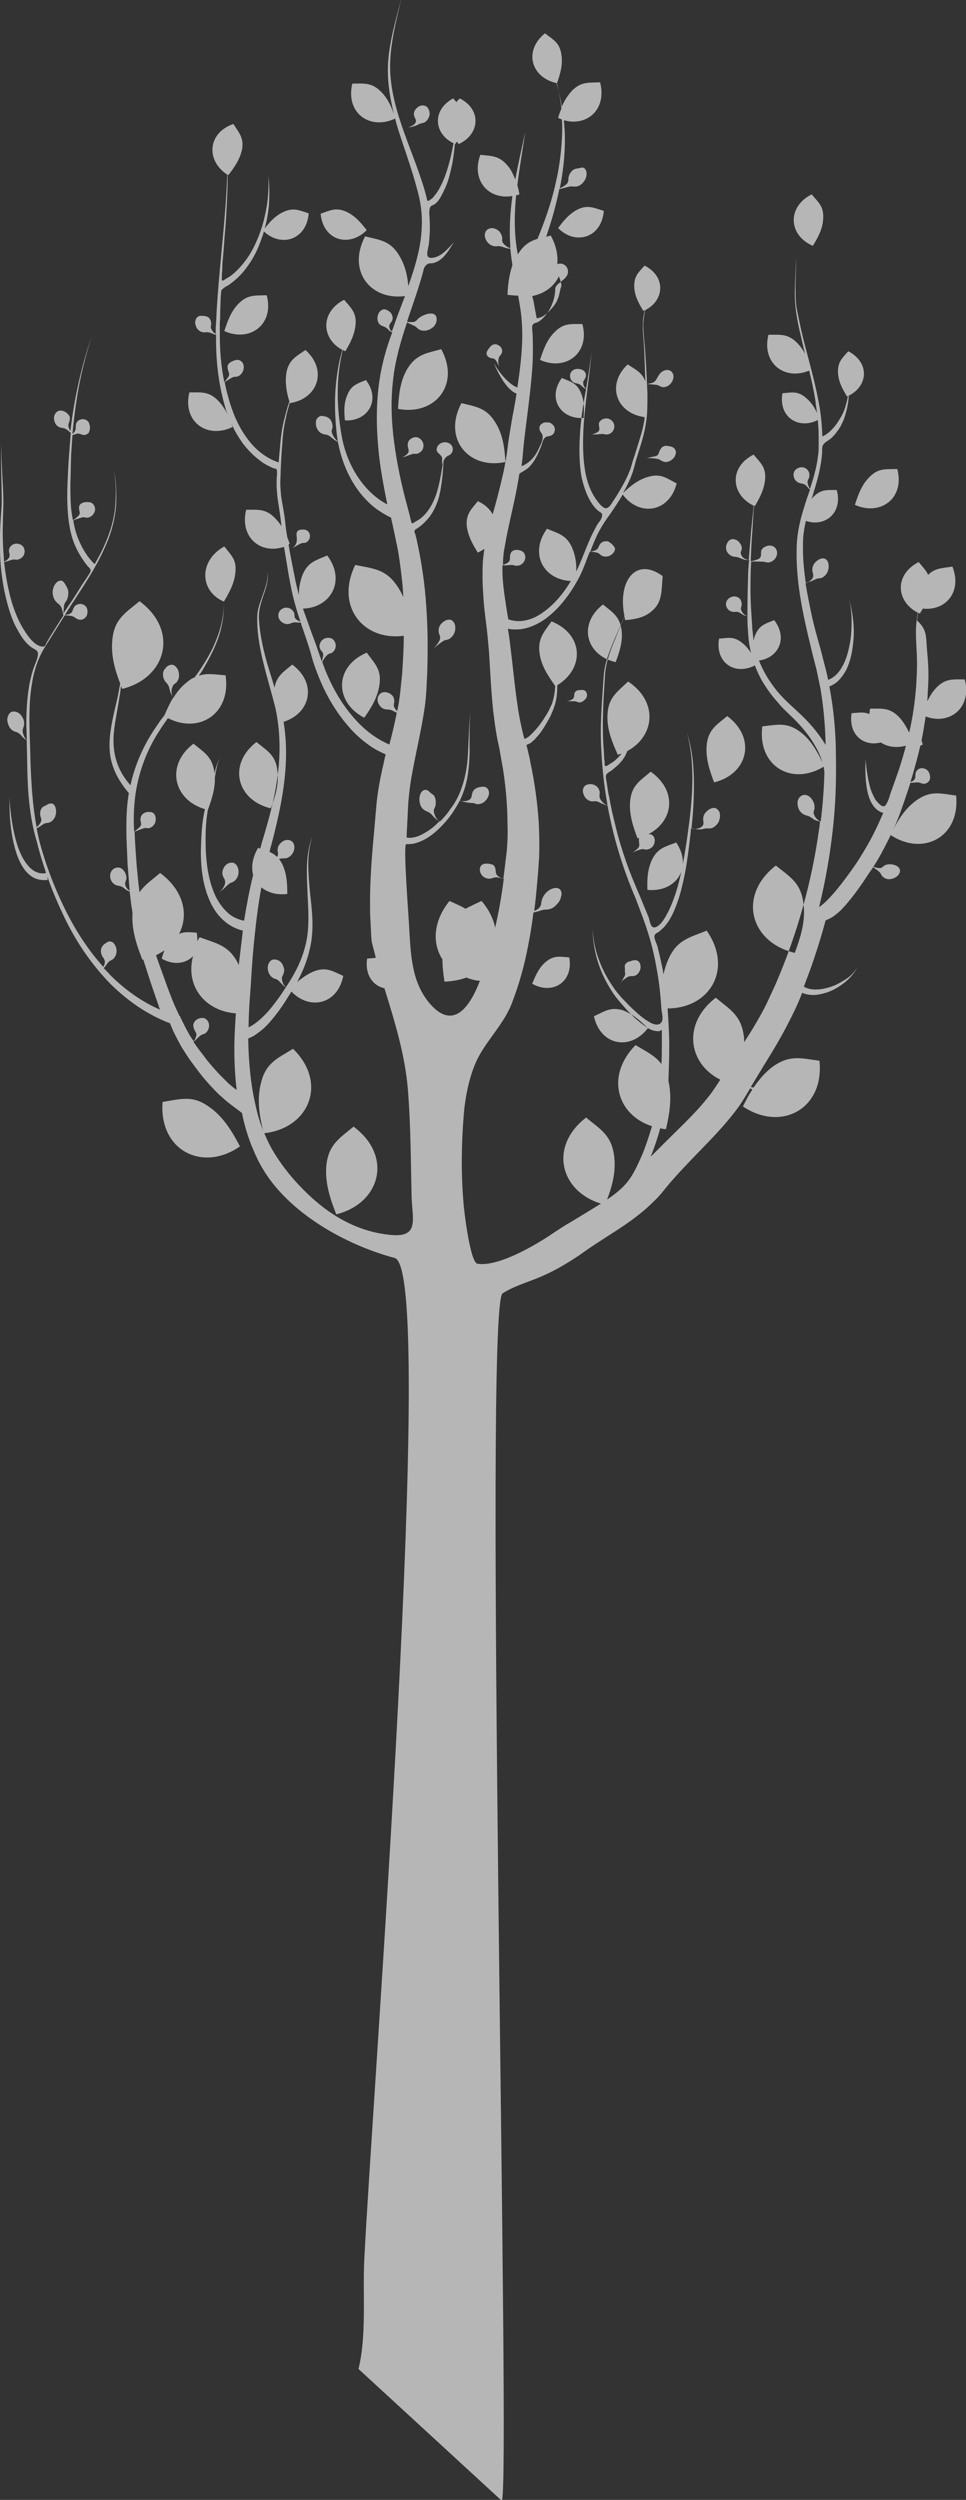 <svg xmlns="http://www.w3.org/2000/svg" viewBox="0 0 234.7 607.1" style="enable-background:new 0 0 234.7 607.1" xml:space="preserve"><rect x="0" y="0" width="234.7" height="607.1" fill="#333333" stroke="none"/><path d="M89.1 158.5c-8 3.4-7.8 12.1-.6 15.8 1.7-2.4 3.3-5 3.7-8.1.5-3.6-1.1-5-3.1-7.7m87.6 15.4c7.2 5.4 5 14.1-3.2 16.1-1.1-2.9-2.1-5.9-1.8-9.1.4-3.7 2.3-4.8 5-7zm-30.2-27.1c-6.2 4.8-4.1 12.4 3.1 14 .9-2.5 1.8-5.1 1.4-7.9-.5-3.3-2.2-4.2-4.5-6.1zM77.9 51.9c.6 6.5 6.9 8.3 11.2 4-1.4-1.8-2.8-3.5-5-4.5-2.5-1.1-3.9-.3-6.2.5zm140.1 62c1.9 7.1-4.1 11.5-10.3 8.7.8-2.4 1.6-4.8 3.5-6.7 2.2-2.3 4-1.9 6.8-2zM39.5 267.6c-.9 11.9 9.8 17.1 18.8 10.8-1.9-3.6-4-7.2-7.5-9.6-4-2.9-6.8-1.9-11.3-1.2zm97-175.8c-3.6 4.9-.3 10.1 5.3 9.7.1-2.1.2-4.2-.7-6.2-1-2.3-2.4-2.6-4.6-3.5zm-7.2-19.9c.2.7.4 1.5.5 2.2.2 1.1.4 2.2.6 3.2.8-.1 1.5-.4 2.1-.9.7-.5 1.2-1.1 1.8-1.8s1-1.4 1.3-2.2c.3-.8.4-1.6.6-2.4.1-.2.2-.4.2-.6 0-.2 0-.4-.1-.6-.1-.5-.2-.9-.4-1.4 0-.1-.1-.2-.1-.3-1.2 2.5-3.5 4.2-6.5 4.8zm-22.1 12.9c4.7 8.6-1.5 16.2-10.5 14.5.2-3.4.5-6.8 2.3-9.8 2.2-3.5 4.6-3.7 8.2-4.7zM85.9 273.6c9.6 7.1 6.6 18.6-4.2 21.3-1.5-3.8-2.8-7.7-2.4-12 .6-5 3.1-6.4 6.6-9.3zm60.8-222.4c-.5 6.5-6.8 8.5-11.1 4.2 1.3-1.8 2.8-3.6 4.9-4.6 2.4-1.1 3.8-.3 6.2.4zm50.5-4c-6.1 3.1-5.6 10 .3 12.5 1.2-2 2.4-4.1 2.5-6.6.2-2.9-1.1-3.9-2.8-5.9zM54.5 132.7c-6.3 3.5-6 10.9-.1 13.4 1.3-2.2 2.6-4.5 2.8-7.2.3-3-1-4-2.7-6.2zm89.8 114.1c1.6 7.2 8.9 8.4 13.1 2.9-1.8-1.8-3.7-3.5-6.2-4.4-2.9-.8-4.3.3-6.9 1.5zm20-42.2c4.1 6.1-.1 12.2-7 11.5-.1-2.5 0-5.1 1.2-7.5 1.4-2.7 3.2-3 5.8-4zM64.8 71.7c1.9 7.1-4.1 11.5-10.3 8.7.8-2.4 1.6-4.8 3.5-6.7 2.2-2.2 4-1.9 6.8-2zm76.7 7c1.9 7.1-4.1 11.5-10.3 8.7.8-2.4 1.6-4.8 3.5-6.7 2.2-2.3 4-2 6.8-2zM40 230.8c-.7.4-1.3.8-2.1 1.2l1 2.8c1 2.7 1.9 5.4 3 8.1.5 1.3 1.1 2.5 1.7 3.8 0 0 .1 0 .2.1v.2c.6 1.2 1.2 2.5 1.9 3.7.3.6.7 1.2 1.1 1.8.1.1.2.2.2.4l.1-.1c.2-.2.3-.4.4-.7.3-.7.3-1.1-.1-1.7-.3-.5-.5-1.1-.4-1.7.3-1 1.2-1.5 2.2-1.5.5 0 1 .3 1.3.8.3.5.4 1.1.2 1.7-.1.5-.5 1-.9 1.3-.4.2-.8.2-1.1.5-.3.2-.7.6-1.1 1-.2.2-.4.4-.6.5.3.4.6.9.9 1.3.8 1.1 1.7 2.2 2.5 3.3.9 1.1 1.8 2.1 2.8 3.2l1.5 1.5.4.4.3.3c.2.2.5.4.7.6.4.4.9.7 1.4 1.1-.6-5.1-.7-10.2-.4-15.3.1-1.1.1-2.2.2-3.3-7.6-.6-12.3-6.7-10.4-13.9-1.7 1.8-4.7 2.3-7.6.6.2-.8.4-1.4.7-2zm98.3 1.7c1.1 6-4.1 9.2-9 6.4.8-1.9 1.6-3.9 3.3-5.3 1.9-1.6 3.3-1.3 5.7-1.1zM88.9 92.3c3.7 4.8.5 10.1-5.1 9.8-.2-2.1-.3-4.2.6-6.2.9-2.3 2.3-2.7 4.5-3.6zm71.2 17.6c.2-.6.5-1.1.9-1.4.4-.2.7-.3 1.2-.2s1 .1 1.4.4c.4.3.7.8.6 1.4-.1.6-.5 1.3-1.2 1.7-.6.4-1.3.5-1.8.3-.4-.1-.7-.4-1.2-.6-.8-.2-2.2-.3-3-.2.6-.1 1.1-.3 1.7-.4.8-.1 1.2-.3 1.4-1zm-12.6-4.4c-.5.1-.8-.2-1.3-.1-.4 0-.9.1-1.4.1-.5 0-1 0-1.3.1.5-.1 1-.3 1.4-.5.6-.3.8-.6.7-1.3-.1-.6-.2-1 .1-1.4.5-.7 1.7-1.1 2.6-.5.9.5 1.3 1.7.6 2.8-.3.4-.8.8-1.4.8zm-7.8 64.8h-2.2c.4 0 .9-.1 1.2-.3.5-.2.7-.4.8-1 0-.5.1-.9.4-1.1.2-.2.4-.3.8-.3.3 0 .7-.1 1.1 0s.7.4.8.9c.1.5-.1 1.1-.6 1.5-.4.4-.9.6-1.3.6-.5-.1-.7-.3-1-.3zm17.8 32.3c.5-.1 1.1.1 1.4.7.3.7.2 1.5-.2 2.1-.3.5-.9.8-1.4.9-.4.1-.8-.1-1.2-.1-.8.1-1.9.6-2.5.9.4-.2.8-.6 1.2-.9.5-.5.6-.8.5-1.4-.1-.5-.1-1 0-1.3-.1 0-.2.1-.4.1-1.1-2.9-2.1-5.9-1.8-9.1.4-3.8 2.3-4.8 5-7.1 6.6 4.7 5.5 12.1-.6 15.2zm-5.7 32.4v-.6l.1-.2.1-.1c.2-.3.5-.5.8-.6.4 0 .8-.3 1.3-.3.5-.1 1.1.1 1.4.8.2.7.2 1.4-.2 2 0 .1-.1.1-.1.2-.4.5-.7.7-1.1.8-.4.1-.8 0-1.2.1-.4.1-.8.4-1.2.7-.2.1-.4.3-.6.5l-.2.2s-.1.1-.2.1h.1c.1 0 .1-.1.1-.1.1-.1.2-.2.2-.3l.4-.7c.4-.6.5-1 .3-1.6.1-.3 0-.6 0-.9zm-31-151.3c.5.2.9.5 1.1 1 .2.4.1.9-.1 1.3-.2.3-.5.5-.6.9-.2.6-.2 1.7.2 2.2-.3-.4-.5-.8-.7-1.2-.3-.6-.5-.8-1.2-.9-.6-.1-1.1-.4-1.2-.8-.3-.7.3-1.4 1-2.2.5-.4 1-.5 1.5-.3zm-21.5 23.4c.5-.8 1.8-1.3 2.7-.6.8.6 1.2 1.7.6 2.8-.3.4-.8.8-1.3.9-.4.1-.8-.1-1.2.1-.4.1-.9.3-1.4.5-.5.2-1 .2-1.3.3.6-.1 1-.4 1.4-.7.5-.5.6-.8.4-1.5-.2-.7-.2-1.3.1-1.8zm7.4 45.2c.2-.5.5-.9.9-1.2.4-.3.8-.6 1.4-.6.5-.1 1.1.2 1.4.9.3.6.3 1.5 0 2.3-.3.7-.8 1.2-1.3 1.5-.4.2-.9.2-1.3.4-.8.5-2.1 1.5-2.7 2.2.5-.5.9-1.1 1.3-1.6.5-.8.7-1.2.4-2-.3-.6-.3-1.3-.1-1.9zm-32.5-20.5c-.4.1-.8 0-1.1.2-.7.3-1.3.7-2 1.1.9-.8 1.1-1.5 1-2.6-.2-1.4.1-1.9 1.6-1.9.5 0 1 .2 1.3.6.3.4.4 1 .2 1.6-.2.5-.6.9-1 1zm-20.1 79.6c.3-1.1 1.1-1.9 2.2-1.9 1.1-.1 1.9 1.4 1.6 2.9-.2.7-.5 1.2-1 1.6-.4.3-.8.3-1.2.6-.4.3-.8.7-1.2 1.1-.5.4-.9.8-1.3 1 .6-.4.9-.9 1.2-1.4.4-.8.4-1.2.1-1.9-.4-.6-.6-1.3-.4-2zm49.1-181.7c-.4.2-.8.2-1.3.4-.4.2-.9.5-1.5.6-.5.2-1.1.2-1.5.3.6-.1 1.1-.4 1.6-.7.6-.5.7-.9.4-1.5-.3-.5-.4-1-.3-1.5.2-.8 1.1-1.7 2.1-1.7.5 0 1 .2 1.3.7.3.5.5 1.2.3 1.9-.2.6-.6 1.2-1.1 1.5zm85.3 180.5c-9.4 7.3-6.2 18.7 4.6 21.2 1.4-3.8 2.7-7.8 2.1-12-.6-5-3.2-6.4-6.7-9.2zm-126.2-30c-7.1 5.5-4.7 14.2 3.5 16.1 1.1-2.9 2-5.9 1.6-9.1-.4-3.8-2.4-4.8-5.1-7zM225.1 156c.1 1.8.3 3.5.4 5.3.1 1.8.1 3.5 0 5.3-.1 1.2-.1 2.4-.2 3.7.6-1.2 1.3-2.4 2.3-3.4 2.2-2.2 4-1.9 6.8-1.9 1.8 6.8-3.6 11.2-9.5 9-.3 1.9-.6 3.9-1 5.8l.3 1-.6.3c-.5 2.2-1.1 4.4-1.7 6.5-.2.8-.5 1.6-.7 2.3.2-.1.4-.1.5-.2.5-.3.7-.6.7-1.3 0-.6.1-1.1.6-1.5.7-.6 2-.4 2.6.5.5.9.6 2-.2 2.6-.4.3-.8.4-1.3.3-.4-.1-.7-.3-1.1-.3-.5 0-1.2.1-1.8.1-.8 2.5-1.7 5.1-2.6 7.6-.5 1.3-1 2.6-1.6 3.8 1.4-2.7 3-5.2 5.6-7.1 3.5-2.5 5.8-1.7 9.7-1.2 1 10.1-8 14.8-15.9 9.6-.7 1.5-1.5 3-2.3 4.5-.6 1.1-1.2 2.1-1.9 3.2.2.1.4.1.7.2.8.2 1.2.2 1.7-.3 1.3-1.2 5.1-.2 3.8 1.9-.4.6-1.2 1.1-2.1 1.2-.8.1-1.4-.2-1.8-.6-.4-.3-.4-.7-.8-1.1-.4-.4-1-.8-1.6-1.2-.2.4-.5.8-.8 1.2-1 1.5-1.9 2.9-3 4.4s-2.2 2.9-3.4 4.2c-.6.7-1.3 1.3-2.1 1.9-.6.5-1.4.9-2.2 1.2-1.2 4.4-2.6 8.9-4.2 13.2-.4 1-.7 1.9-1.1 2.9.8.5 1.8.7 2.9.7 1.3 0 2.6-.3 3.8-.7s2.4-1.1 3.5-1.8 2.1-1.7 2.8-2.9c-.6 1.2-1.5 2.3-2.5 3.2-1 .9-2.2 1.7-3.4 2.3-1.2.6-2.6 1-4 1.2-1.1.1-2.4 0-3.5-.5-.5 1.3-1.1 2.7-1.7 4-1.3 2.7-2.7 5.4-4.2 8-1.5 2.6-3.1 5.1-4.6 7.6l-2 3.3c.3 0 .5.1.7.1 1.3-1.9 2.8-3.7 4.7-5.1 4.1-2.9 6.8-2 11.3-1.4 1.2 11.8-9.4 17.3-18.6 11.1.7-1.4 1.4-2.8 2.3-4.1l-.5-.3-.1.1c-.7 1.2-1.6 2.7-2.4 3.9-3.6 5.1-8 9.3-12 13.5-2 2.1-4 4.2-5.8 6.4-.9 1.1-1.9 2.4-3.1 3.5-1.1 1.1-2.3 2.2-3.6 3.2-2.5 2-5 3.6-7.5 5.2l-3.7 2.4c-1.2.8-2.3 1.6-3.6 2.5-2.6 1.7-5.2 3.3-8.1 4.6-3.4 1.6-7.2 2.5-10.3 4.5-4.7 3 2.1 292.5-.2 293.2l-34.8-32c2-8.1 1-18.1 1.4-26.4 1.9-39.1 17.6-240.7 7.4-243.4-12-3.2-25.9-11-32.2-21.9-.5-.9-1-1.7-1.4-2.7-.3-.5-.4-.9-.6-1.3-.2-.5-.4-1-.6-1.4-1-2.6-1.8-5.2-2.3-7.9-1.5-1.2-3.2-2.3-4.8-3.8-.3-.3-.6-.5-.9-.8l-.4-.4-.4-.4-1.5-1.6c-1-1.1-1.9-2.2-2.8-3.4-.9-1.2-1.8-2.4-2.6-3.6-.4-.6-.8-1.3-1.2-1.9-.4-.6-.7-1.3-1.1-2-.7-1.3-1.3-2.6-1.8-3.9-2.4-.9-4.7-2.1-6.8-3.4-2.8-1.8-5.4-3.9-7.7-6.2-4.6-4.7-8.3-10.2-11.1-16-1.4-2.9-2.7-5.9-3.8-8.9-.1-.4-.3-.8-.4-1.2l.1.9c-1.1.1-2.3 0-3.3-.5s-1.8-1.3-2.4-2.1c-1.2-1.7-1.9-3.6-2.4-5.6-.5-1.9-.8-3.9-1-5.9s-.2-3.9-.2-5.9c.1 2 .3 3.9.6 5.8s.7 3.8 1.3 5.7c.6 1.8 1.4 3.6 2.6 5 .6.7 1.3 1.3 2.1 1.6.7.3 1.5.4 2.3.2-.8-2.4-1.6-4.9-2.2-7.4-2-6.6-2.3-13.1-2.4-19.5 0-1.7-.1-3.5-.1-5.2-.3-.3-.7-.6-1-.9-.7-.8-1-1.1-1.8-1.3-.7-.2-1.4-.8-1.7-1.8-.3-.8-.3-1.6 0-2.1.2-.6.7-1 1.2-1 1.1-.1 2 .7 2.5 1.9.2.5.2 1.1.1 1.6-.1.4-.3.8-.3 1.2 0 .7.5 1.7 1 2.4 0-1.4-.1-2.9-.1-4.3 0-3.2.2-6.5.8-9.7.3-1.4.6-2.7 1.1-4 .3-.9.8-1.8.9-2.8.1-.9-.2-1.1-.9-1.5-1.7-.9-3-2.7-3.9-4.4-1.2-2-1.9-4.1-2.5-6.2-1.2-4.3-1.8-8.7-1.9-13.2-.1-2.2 0-4.4.1-6.6.1-2.2.4-4.4.3-6.6 0-4.4-.3-8.8 0-13.2-.2 4.4.3 8.8.4 13.2.1 2.2-.1 4.4-.1 6.6-.1 2.2 0 4.4.1 6.6.1.9.1 1.7.2 2.6.3-.1.6-.3.8-.5.5-.5.6-.8.5-1.5-.2-.6-.2-1.1.2-1.6.5-.8 1.7-1 2.6-.5.9.5 1.2 1.8.5 2.8-.3.4-.8.7-1.3.8-.4.1-.8-.1-1.2 0-.6.1-1.4.5-2.1.6.4 3.5 1 6.9 2 10.2.7 2.1 1.5 4.1 2.6 5.9.9 1.5 2.6 4.1 4.5 4.4.7.1.9-.1 1.1-.7.4-.8.9-1.6 1.4-2.4.9-1.4 1.8-2.9 2.8-4.4-.1-.3-.1-.6-.2-1-.2-1-.5-1.5-1.2-2-.6-.5-1.1-1.2-1.2-2.4-.1-.9.3-2 .9-2.6.3-.3.7-.5 1-.5.3 0 .6.1.7.3.4.4.6.9.8 1.2.2.4.4.8.4 1.4 0 .6-.1 1.2-.3 1.7-.2.4-.5.7-.7 1.2-.1.5-.1 1.4-.2 2.1v.1l.3-.5c1.3-1.9 2.6-3.8 3.8-5.8.6-1 1.3-1.9 1.9-2.9.5-.8 1-1.3.2-2-.5-.5-1-1.2-1.4-1.8-.9-1.3-1.6-2.6-2.2-4.1-.9-2.3-1.3-4.8-1.5-7.2-.2-2.4-.2-4.9-.1-7.3.1-2.4.2-4.8.4-7.2l.3-3.9c0-.4.1-.8.1-1.2-.2-.1-.3-.2-.5-.4-.6-.5-.9-.7-1.7-.8-.7-.1-1.4-.5-1.7-1.4-.3-.7-.2-1.5.1-2 .3-.5.8-.8 1.3-.8s1 .2 1.4.5.6.6.8.9c.1.3.1.7 0 1.1-.1.4-.3.7-.3 1.1 0 .4.2.9.5 1.4.9-7.8 2.6-15.4 5.1-22.8-1.4 4.6-2.6 9.2-3.4 14-.5 3.1-.9 6.3-1.2 9.5l.2-.2c.5-.5.6-.8.6-1.5 0-.6.1-1.2.7-1.6.5-.3 1-.4 1.6-.2.5.2.9.5 1 1.1.2.5.2 1 .1 1.4-.1.4-.2.8-.6 1-.3.2-.7.3-1.1.2-.4-.1-.7-.3-1.1-.3-.4 0-.8.2-1.2.3l.1.1-.1-.1c-.1 0-.1.1-.2.1l-.3 4.5c-.1 2.4-.1 4.8-.2 7.2 0 2.4 0 4.8.3 7.1l.3 1.8c.4-.2.8-.5 1.1-.8.5-.4.7-.8.5-1.4-.1-.6-.2-1.1.1-1.5.2-.3.6-.5 1-.6s1-.1 1.5 0 .9.5 1.1 1.1c.2.5.1 1.2-.3 1.7-.3.5-.8.8-1.3.9-.4.1-.8-.1-1.2-.1-.4.1-.9.2-1.3.4-.4.1-.8.2-1.1.4.3 1.7.7 3.4 1.4 4.9.9 2.1 2.1 4.1 3.8 5.7.9-1.6 1.8-3.2 2.5-4.9 1.3-2.9 2.2-6 2.5-9.2.1-1.6.2-3.2.1-4.8-.1-1.6-.2-3.2-.8-4.7.6 1.5.8 3.1.9 4.7.1 1.6.1 3.2 0 4.8-.3 3.2-1.1 6.4-2.4 9.3-2.5 6-6.3 11.2-9.7 16.6-.1.2-.2.3-.3.5h.1c.2 0 .5-.1.7-.1.6-.2.9-.4 1.1-1.1.2-.6.5-1.1 1.1-1.3.9-.4 2.2.1 2.4 1.2.2 1-.1 2-1.1 2.4-.4.2-.9.1-1.4-.1-.4-.2-.6-.5-1-.6-.5-.2-1.3-.2-1.9-.3 0 .1-.1.1-.1.1-1.6 2.5-3.1 5-4.7 7.5-1.7 2.7-2.7 5.7-3.2 8.8-1.1 6.3-.5 12.7-.4 19.1.2 5.4.5 10.7 1.5 16l.6-.6c.5-.7.7-1.1.4-1.8-.2-.6-.2-1.3 0-1.8s.5-.8.8-.9c.4-.1.8-.5 1.2-.6.5-.2 1.2-.1 1.5.7.3.7.3 1.6 0 2.4-.3.7-.8 1.2-1.3 1.4-.4.2-.8.1-1.3.3-.4.2-.9.6-1.4.9-.2.1-.4.2-.5.3.2.9.4 1.9.6 2.8 1.6 6.1 3.9 12.1 6.8 17.8 2.4 4.7 5.3 9.1 8.8 13 .1-.1.1-.3.2-.4.3-.8.2-1.2-.2-1.8-.4-.5-.6-1.1-.6-1.8.1-.6.3-1 .6-1.3.2-.2.4-.3.5-.4.2-.1.4-.3.7-.4.2-.1.5-.1.8 0s.5.3.7.6c.4.5.6 1.3.5 2-.1.7-.4 1.2-.8 1.6-.4.3-.8.4-1.1.7-.3.3-.6.8-1 1.3l-.2.2c.7.7 1.3 1.4 2 2.1 3.4 3.3 7.3 6.1 11.7 8-.2-.4-.3-.7-.4-1.1-1-2.8-1.9-5.5-2.8-8.3l-.9-2.8-.2.1c-1.4-3.6-2.7-7.4-2.4-11.4-.3-1.7-.5-3.5-.7-5.2-.3-.1-.7-.3-1-.5-.7-.6-1-.8-1.8-.9-.7-.1-1.4-.6-1.7-1.3-.6-1.2-.1-2.9 1.4-3.1 1.4-.3 2.5 1.6 2.3 2.8-.1.4-.3.7-.3 1.1 0 .4.2.9.6 1.3.1.2.4.3.5.4-.2-2.1-.3-4.2-.5-6.3-.1-2.9-.3-5.8-.3-8.7 0-2.9.1-5.8.6-8.7-1.7-2-3.2-4.3-4-6.9-.9-2.8-.8-5.7-.4-8.4.4-2.8 1.1-5.4 1.7-8.1.2-1.1.4-2.1.6-3.2-1.3-3.4-2.3-6.9-1.9-10.7.5-5 3.1-6.4 6.6-9.3 9.6 7.1 6.6 18.6-4.2 21.3-.1-.2-.2-.5-.3-.7-.1.9-.2 1.8-.4 2.8-.4 2.7-1 5.4-1.3 8.1-.3 2.7-.1 5.4.8 7.9.7 2 1.8 3.7 3.2 5.3 1.1-5.1 3.3-10 6.3-14.3.6-.9 1.2-1.8 1.9-2.6.7-1.5 1.3-3 2.2-4.4-.4-.5-.6-1-.8-1.6-.2-.9-.3-1.4-.9-2-.5-.5-.8-1.3-.8-2 0-.6.2-1.1.5-1.4.3-.4.7-.8 1.2-.9.5-.2 1.1 0 1.5.5.5.5.7 1.3.7 2.1 0 .7-.3 1.2-.6 1.6-.3.3-.7.4-.9.9-.2.4-.4.9-.3 1.6 0 .5.2 1 .4 1.3.9-1.5 2-2.8 3.4-3.9.6-.5 1.2-.9 1.8-1.1.4-.6.8-1.1 1.2-1.7 1.6-2.4 3.1-4.9 4.1-7.6 1.1-2.7 1.7-5.5 1.8-8.4 0 2.9-.5 5.8-1.5 8.5s-2.4 5.3-3.9 7.8l-.7 1c2-.7 3.9-.3 6.5-.1 1.4 9.3-6.4 14.3-14 10.4-.6.9-1.3 1.8-1.9 2.8-3.2 4.8-5.2 10.2-6 15.8-.4 3-.5 6-.3 9 .4-.3.7-.6 1.1-.9.5-.5.7-.8.5-1.5-.4-1.6.8-2.6 2.3-2.4.5 0 1 .3 1.2.9.2.5.2 1.3-.1 1.9-.3.6-.8.9-1.3 1.1-.4.1-.8-.1-1.2 0-.7.2-1.7.6-2.4.9.1 2.7.3 5.4.5 8.1.2 2.2.4 4.4.7 6.6 1.2-1.8 2.9-2.9 5-4.7 5.8 4.3 7 10.2 4.6 14.8 1.3-.6 2.6-.4 4.3-.3.1.7.2 1.4.1 2.1.2-.3.4-.7.6-1 4.3 1.6 7.2 2 9.4 6.5 0 .1.1.2.1.3l.9-7.5c0-.3.1-.6.1-.9-1.7-.4-3.4-1.3-4.7-2.5-1.6-1.4-2.7-3.2-3.5-5.1-1.6-3.8-2-7.8-2-11.7.1-3.4.2-6.9 1-10.2-7.6-2.2-9.7-10.6-2.8-15.9 2.7 2.2 4.6 3.2 5.1 7v.3c.3-1.4.7-2.7 1.4-3.9-.8 1.5-1 3.2-1.3 4.8.1 2.8-.8 5.4-1.7 7.9-.6 3.3-.6 6.6-.5 10 .2 3.8.8 7.6 2.4 11 .8 1.6 1.9 3.1 3.2 4.2 1.1.9 2.3 1.4 3.7 1.7.6-3.7 1.3-7.5 2.2-11.1-.5-1.9-.2-4.2 1.2-6.6.2.1.3.1.5.2.2-.5.3-1 .4-1.4 2.2-7.2 4.1-14.4 4.3-21.8.1-3.7-.2-7.4-1-11-.9-3.6-2-7.2-2.9-10.9-.9-3.7-1.6-7.4-1.5-11.2 0-1.9.8-3.7 1.4-5.5.6-1.7 1.3-3.6 1.1-5.5.3 1.9-.3 3.8-.9 5.5-.6 1.8-1.2 3.6-1.2 5.4.1 3.7.9 7.4 1.9 11 .6 2.1 1.3 4.2 1.9 6.3.5-2.8 2.1-3.8 4.3-5.6 6.1 4.5 4.5 11.8-2.1 13.9.4 2.5.6 5 .6 7.5 0 7.7-1.7 15.2-3.6 22.5-.2.5-.3 1.1-.4 1.6.7.3 1.2.6 1.8 1.2.2-.3.3-.6.2-1.1-.1-.6-.1-1.2.3-1.8.6-.9 1.7-1.5 2.7-1.1 1 .3 1.4 1.9.6 3.1-.3.6-.9 1-1.5 1.2-.5.1-.9 0-1.4.1-.1 0-.2.1-.4.1.2.3.5.7.7 1.1 1.2 2.4 1.3 4.9 1.3 7.4-2.5.3-4.7-.3-6.3-1.6-.7 3.8-1.2 7.6-1.6 11.5-.4 3.7-.7 7.4-.9 11.2l-.4 5.6c-.1 1.8-.2 3.7-.2 5.5v.2c1.2-.6 2.5-1.6 3.5-2.6 1.6-1.5 2.9-3.3 4.2-5.1.5-.7.9-1.4 1.4-2.1-.4-.1-.7-.4-1-.7-.7-.7-.9-1.1-1.7-1.3-.7-.2-1.3-.8-1.6-1.7-.5-1.5.3-3 1.4-3 1.1 0 2 .7 2.3 1.9.2.5.2 1 0 1.5-.1.4-.4.7-.4 1.2 0 .4.1 1 .4 1.5.2.2.3.4.6.6 2-3 3.7-6.2 4.6-9.7 1.2-4.3.8-8.9.6-13.4-.1-2.3-.2-4.6-.1-6.8.1-2.3.5-4.6 1.3-6.7-.7 2.2-1 4.4-1 6.7s.2 4.5.4 6.8c.5 4.5 1.1 9.1 0 13.7-.5 2.3-1.3 4.5-2.3 6.6-.3.5-.5 1.1-.8 1.6 1.3-1.1 2.7-2.1 4.3-2.7 2.9-1 4.4.1 6.9 1.2-1.4 7-8.2 8.4-12.6 3.8-.4.7-.9 1.4-1.3 2.1-1.2 1.9-2.6 3.8-4.2 5.6-.8.9-1.7 1.7-2.7 2.4-.5.4-1 .7-1.6 1-.2.1-.5.2-.7.3.1 5.7.6 11.3 1.9 16.7.4 1.9 1 3.8 1.7 5.6-.9-3.7-1.5-7.6-.5-11.5 1.2-4.9 3.9-5.9 7.8-8.3 8.5 8.3 3.9 19.3-7 20.5.8 1.9 1.7 3.7 2.8 5.4 1.9 3 4.2 5.8 6.7 8.3 5.8 5.9 12.8 10.2 21.2 11 7 .7 5.3-3.7 5.1-9.2-.2-8.7-.2-17.4-.9-26.1-.7-8.5-3.2-16.5-5.7-24.6-2.8-.6-4.8-3.3-4.2-7.2.8-.1 1.5-.1 2.1-.2-.3-1.3-.7-2.6-1-4 0-.4-.1-.8-.1-1.1l-.2-4c-.1-1.4-.1-2.8-.1-4.2 0-5.5.4-11 .9-16.3l.7-8c.3-2.9.8-5.6 1.4-8.3.3-1.2.5-2.4.8-3.5-1.6-.7-3.1-1.5-4.4-2.5-1.8-1.3-3.5-2.9-4.9-4.6-2.9-3.4-5.1-7.2-6.8-11.3-.8-2-1.6-4.1-2.1-6.2-.6-2-1.3-4.1-2-6.1-.2-.4-.3-.9-.4-1.3h-.6c-.8-.1-1.2-.1-1.9.2-.6.3-1.4.2-2.1-.3-1.1-.8-1.1-2.1-.4-2.9.8-.8 2-.8 2.7-.2.3.2.6.6.7 1 .1.4 0 .8.2 1.1.2.3.6.6 1.1.8.1 0 .1 0 .2.1-.5-1.5-1-3.1-1.4-4.6-.6-2.1-1-4.3-1.4-6.4l-1.2-7.2c-5.7 1.9-10.8-2.3-9.2-9 2.8 0 4.6-.3 6.8 1.8.7.7 1.3 1.4 1.8 2.2l-.1-.7c-.2-2.1-.6-4.2-.9-6.4-.1-1.1-.2-2.2-.2-3.3 0-.7 0-1.4.1-2v-.8c0-.2 0-.5-.2-.7s-.5-.1-.7-.2c-.9-.4-1.7-.8-2.5-1.3l-1.2-.9c-1.4-1.1-2.6-2.4-3.7-3.8-1.1-1.6-2.1-3.2-2.8-4.9l.3.9c-6.2 3-12.2-1.3-10.5-8.4 2.8 0 4.6-.3 6.8 1.8 1.1 1.1 1.9 2.3 2.5 3.6-.3-.7-.5-1.5-.7-2.2-1.6-5.6-2.2-11.4-2.1-17.2-.2 0-.5-.1-.7-.2-.8-.3-1.1-.5-1.9-.4-.7.1-1.5-.2-2-.9-.4-.6-.6-1.4-.4-2 .1-.6.6-1 1.1-1.1.5 0 1 0 1.4.1.4.1.8.3 1 .7.2.3.3.7.3 1.2 0 .4-.2.7 0 1.1.1.3.4.8.8 1.1.1.1.2.1.3.2 0-.9 0-1.9.1-2.8.5-12 2.3-23.9 2.7-35.9-5.2-3.4-4.8-10.1 1.5-12.3 1.4 2.2 2.6 3.4 2.1 6.2-.5 2.4-1.9 4.4-3.3 6.2l-.2-.1v.9c0 2.1-.1 4.2-.2 6.3-.1 2.1-.2 4.2-.4 6.3-.2 2.1-.3 4.2-.5 6.3-.1 1-.2 2.1-.2 3.2 0 .4-.1.9-.1 1.3v.8c0 .2-.1.5.1.6s.5-.1.6-.2c.3-.2.6-.4 1-.6 1.5-1 2.7-2.3 3.8-3.7 1.5-1.9 2.6-4.1 3.5-6.4.9-2.3 1.5-4.7 1.9-7.1.4-2.4.5-4.9.4-7.4.3 2.5.3 5 .1 7.5-.2 1.8-.5 3.6-1 5.3 1.2-1.6 2.6-3.1 4.5-4 2.5-1.2 3.9-.4 6.2.3-.5 6.4-6.6 8.4-10.9 4.4-.1.4-.2.9-.4 1.3-.8 2.4-1.8 4.7-3.3 6.8-1 1.5-2.2 2.8-3.5 3.9-.4.3-.9.7-1.3 1-.5.3-1 .5-1.4.9-.2.1-.3.3-.4.4-.1.2 0 .4-.1.6 0 .5-.1 1.1-.1 1.6 0 1.1-.1 2.1-.1 3.2 0 .8 0 1.6-.1 2.4v2.9h.2-.2c0 3.9.3 7.8 1.1 11.6.3-.3.5-.6.7-.9.5-.6.6-1 .3-1.7-.2-.6-.3-1.2-.1-1.6.2-.4.5-.6.9-.8.4-.2.9-.4 1.4-.4.5 0 1 .3 1.3.8.3.6.3 1.3 0 2-.3.6-.7 1-1.2 1.2-.4.2-.8 0-1.2.2-.6.3-1.4.8-2 1.2.3 1.8.8 3.5 1.3 5.2 1 3.2 2.4 6.2 4.4 8.8 1.9 2.5 4.4 4.5 7.4 5.5.1-1.5.3-3.1.4-4.6.2-2.1.5-4.3 1.1-6.4.3-1.3.7-2.6 1.1-3.8-.7-2.3-1.1-4.6-.7-7.1.6-3 2.3-3.8 4.6-5.4 5.5 4.9 3 11.9-3.8 12.9v-.1c-.3 1.2-.7 2.3-.9 3.5-.5 2.1-.8 4.2-.9 6.4-.2 2.1-.3 4.3-.4 6.4 0 1.1-.1 2.2-.1 3.2s.1 2.1.2 3.2c.3 2.1.8 4.2 1 6.4.1 1.2.3 2.4.5 3.6.2.5.4 1 .6 1.6-.1 0-.2.1-.3.1.4 2.5.9 4.9 1.4 7.4.3 1.7.7 3.3 1.1 4.9 0-1.7.3-3.3.9-4.9 1.3-3.1 3.2-3.5 6-4.7 4.6 6.1.9 12.7-5.9 12.9l1.5 4.2c.7 2 1.5 4 2.2 6.1.3.9.6 1.7.9 2.6l.2-1c.2-.7.2-1.1-.3-1.6-.4-.5-.6-1.1-.4-1.7.3-1 1.2-1.6 2.3-1.5 1.1.1 1.8 1.3 1.5 2.4-.1.5-.4.9-.8 1.2-.3.2-.8.2-1.1.5-.5.4-1 1.1-1.3 1.8.4 1.1.8 2.2 1.3 3.3 1.7 3.9 3.9 7.5 6.7 10.6 2.3 2.6 5.2 4.8 8.3 6.1.7-2.6 1.3-5.2 1.8-7.7-.1-.1-.3-.1-.4-.2-.8-.4-1.1-.6-1.9-.6-.8 0-1.5-.4-1.9-1-.8-1.1-.5-2.5.4-3s2.1-.1 2.8.7c.3.4.4.9.4 1.3s-.2.7-.1 1.2c.1.4.4.8.8 1.2l.3-1.5c.2-1.2.4-2.5.5-3.7l.2-1.9.2-1.9c.2-3.1.4-6.2.4-9.3-9.8 1.3-16.7-7.1-11.8-17.2 4.5.9 7.4 1 10.2 5.1.6.9 1.1 1.8 1.5 2.7-.1-1.6-.2-3.2-.4-4.7-.3-2.6-.6-5.1-1.1-7.6-.1-.6-.3-1.2-.4-1.9l-.4-1.9-.7-3.2c-1.5-.7-2.9-1.6-4.2-2.6-1.7-1.4-3.2-3.1-4.4-4.9-2.2-3.3-3.6-7.1-4.3-10.9-.5-.2-.9-.5-1.4-.9-.7-.6-1-.8-1.8-.9-.7-.1-1.4-.5-1.8-1.3-.4-.7-.4-1.4-.3-2.1.2-.6.7-1 1.2-1.1.5 0 1 .1 1.5.3.4.2.8.5 1 1 .2.4.3.9.3 1.4 0 .4-.3.7-.2 1.2.1.7.8 1.8 1.5 2.3-.1-.4-.1-.7-.2-1.1-.5-4.2-.7-8.4-.3-12.6.3-2.9.7-5.7 1.6-8.5-5.2-2.8-5.4-9.2.4-12.2 1.7 2 3 3.1 2.8 5.9-.2 2.5-1.3 4.6-2.5 6.6l-.6-.3c-.7 2.7-1.1 5.6-1.2 8.4-.2 4.2.2 8.3.9 12.4.7 4 2.3 7.9 4.7 11.1 1.7 2.3 3.9 4.3 6.4 5.6-.9-4.5-1.8-9.1-2.2-13.8-.5-5.4-.5-11 .3-16.4.6-4 1.7-7.9 3.1-11.6-.3-.1-.5-.2-.7-.4-.6-.6-.8-.8-1.6-1.1-2.5-.8-1-5.2 1.2-3.8.6.3 1 .8 1.1 1.3.2.5.1.9-.1 1.3-.2.3-.5.6-.6 1-.1.3 0 .8.3 1.2l.3.3c.5-1.3.9-2.6 1.4-3.9.6-1.6 1.2-3.1 1.8-4.7-8.4 1.1-14.1-6.1-9.7-14.5 3.6.9 6 1 8.2 4.5 1.5 2.4 2.1 5 2.3 7.6.9-2.6 1.8-5.3 2.4-8 .6-2.5.9-5.1.9-7.7 0-2.6-.4-5.1-1.1-7.6-1.3-5.1-3.2-10.1-4.8-15.2-.2-.7-.4-1.4-.6-2.2-6.2 2.9-12.1-1.4-10.4-8.5 2.8 0 4.6-.3 6.8 1.8 1.7 1.6 2.6 3.6 3.3 5.6-1-4.1-1.7-8.4-1.4-12.7.4-5.4 2-10.6 3.3-15.7C96.4 4.5 95 9.7 94.8 15c-.2 5.3 1.1 10.5 2.8 15.5 1.7 5 3.8 9.9 5.4 15.1.2.7.4 1.4.6 2.2.1.3.1 1 .4 1 .2 0 .5-.3.7-.4.3-.2.6-.5.8-.8.6-.7 1.1-1.5 1.5-2.3.8-1.5 1.4-3.2 1.9-4.9s.9-3.5 1.2-5.2l.1-.4c-4.8-2.3-5.3-8.1-.1-10.9.3.3.5.6.8.9.2-.3.5-.6.8-.9 5.4 2.7 4.9 8.8-.3 11.1-.1-.2-.2-.4-.4-.6l-.4.6h-.1v.3c-.2 1.8-.4 3.6-.8 5.3-.4 1.8-.8 3.5-1.6 5.2-.4.8-.8 1.7-1.3 2.5-.3.5-.7.9-1.2 1.3-.3.2-.8.3-1 .6-.3.4-.3 1.1-.3 1.6 0 .6.1 1.2.1 1.8.1 1.9 0 3.8-.2 5.6-.1.8-.4 1.7-.4 2.5 0 1.2 1.3 1 2.2.7.5-.2 1.1-.5 1.6-.9 1-.8 1.9-1.8 2.8-2.8-.8 1.1-1.4 2.3-2.3 3.3-.4.5-1 1-1.6 1.4-.4.2-.8.4-1.3.5-.3.1-.7 0-1 .1-.7.2-1.2.9-1.3 1.6-1 3.9-2.4 7.7-3.7 11.6l-.3.9c.2.1.4.1.6.1.9.1 1.4 0 1.9-.6.9-1.1 4.6-2.6 4.7-.1 0 .4-.1.9-.4 1.4-.3.5-.8.8-1.3 1.1-.9.4-1.8.4-2.4.1-.5-.2-.7-.6-1.2-.9-.5-.2-1.3-.6-1.9-.9-1.6 4.7-2.9 9.3-3.4 14-.6 5.1-.4 10.3.3 15.4.7 5.2 1.8 10.3 3.2 15.4.2.8.4 1.5.6 2.3.1.4.2.9.3 1.3.2.7.5.3 1 0 .3-.2.7-.4 1-.6.6-.4 1.2-1 1.7-1.6 1-1.2 1.7-2.6 2.3-4.2.9-2.6 1.3-5.5 1.8-8.3-.2.4-.3.8-.4 1.1.1-.5.1-.9.1-1.4.1-.6-.1-.9-.6-1.4-.5-.4-.8-.8-.7-1.3.1-.8.9-1.6 2-1.6s2 .8 1.9 1.8c0 .5-.3.9-.6 1.2-.3.2-.7.3-1 .6-.2.2-.4.5-.6.8-.2 2.9-.4 5.8-1.1 8.7-.4 1.6-1.1 3.2-2.1 4.7-.9 1.2-2 2.3-3.2 3.1-.3.2-.7.3-.7.8 0 .2.1.4.2.6l.3 1.2c.6 2.7 1.1 5.4 1.5 8.1.8 5.4 1.1 10.9 1.2 16.3 0 2.7 0 5.4-.1 8.1l-.1 2-.1 2.1c-.1 1.4-.2 2.8-.4 4.2-.8 5.5-2.1 10.8-3 15.8-.5 2.5-.8 5.1-1 7.4l-.4 8v.5c1.2.2 2.4-.1 3.6-.7 1.4-.7 2.7-1.6 3.8-2.7.2-.2.4-.4.7-.6-.6-.1-1.1-.6-1.5-1-.7-.8-1-1.1-1.8-1.4-.7-.3-1.4-.9-1.6-2-.2-.9-.1-1.8.3-2.5.5-.8 1.2-.8 1.7-.5.4.3.7.7 1.1.9.3.2.6.6.7 1.2.1.5.1 1.1 0 1.6-.1.4-.4.7-.4 1.2 0 .4.2 1.1.5 1.6.2.4.6.8 1 1 .9-.9 1.8-1.9 2.5-3 1-1.3 1.8-2.7 2.4-4.2 1.2-3 1.8-6.3 1.9-9.5.2-3.3.2-6.6.6-9.9-.3 3.3-.2 6.6-.2 9.9-.1 3.3-.4 6.7-1.6 9.8-.2.6-.5 1.2-.8 1.9.5.1 1.1.1 1.6 0 .8-.2 1.2-.5 1.3-1.2.1-.6.2-1.1.6-1.5.3-.3.7-.5 1.1-.6s1-.2 1.5-.1.9.6 1 1.2c.1.6-.2 1.5-.8 2.1-.5.6-1.3.9-1.9.9-.5 0-.8-.3-1.4-.3-.5 0-1.1-.1-1.7-.2-.5-.1-.9-.2-1.3-.4-.4.9-1 1.8-1.5 2.6-.9 1.4-2 2.7-3.2 3.9-1.2 1.2-2.5 2.3-4.1 3.1-.8.4-1.6.7-2.5.9-.6.1-1.2.1-1.7.1-.8-.1.6 17.7.7 20 .4 6.6.5 13.5 5.1 18.8 5.6 6.4 9.6.9 12.1-5.6-1.2-.1-2.3-.4-3.3-.8-1.6.6-3.3.9-5.3 1-.3-1.8-.5-3.6-.5-5.4-2.5-3.9-2.3-9.2 1.7-14.2 1.5.7 2.8 1.2 3.9 1.9 1.1-.6 2.4-1.2 3.9-1.9 1.8 2.1 2.9 4.4 3.3 6.5.9-3.9 1.6-7.9 2.1-11.9v-.1c-.3 0-.7 0-1-.1-.8-.2-1.1-.2-1.9.1-.6.2-1.5.1-2.2-.5-.6-.6-.8-1.4-.7-1.9.1-.6.5-1 1-1.1.5-.1 1-.1 1.4 0 .4.1.7.1 1 .4.2.2.3.5.4 1 .1.4 0 .7.2 1.1.3.5 1 1 1.7 1.1l.4-3.2.2-1.7.2-1.6c.2-2.2.3-4.4.2-6.7 0-4.5-.4-9-1.1-13.5-.2-1.1-.4-2.2-.6-3.4l-.3-1.7-.4-1.8c-.5-2.5-.8-4.9-1.1-7.4-.5-4.9-.7-9.6-1-14.2-.2-2.3-.4-4.6-.7-6.9-.3-2.3-.6-4.7-.7-7.2-.2-2.4-.2-4.9-.1-7.5.1-1.1.2-2.2.4-3.3-.5.3-1 .6-1.6.9-1.3-2-2.4-4.1-2.7-6.5-.2-2.9 1.1-4 2.7-6 1.7.8 2.9 1.9 3.6 3.2.9-3.1 1.7-6.2 2.4-9.3.3-1.2.5-2.3.7-3.4-8.9 1.9-15.3-5.6-10.7-14.3 3.6.9 6 1.1 8.2 4.6 1.9 3 2.3 6.3 2.5 9.7.2-1.1.4-2.2.5-3.3.3-2.4.7-4.7 1.1-7.1.4-2.1.8-4.2 1.1-6.2-.1-.1-.3-.1-.4-.2-.4-.2-.8-.5-1.1-.8-.7-.6-1.2-1.3-1.7-2-.9-1.4-1.7-2.9-2.3-4.4.8 1.4 1.8 2.8 2.9 3.9.6.6 1.2 1.1 1.8 1.5.3.2.7.4 1 .5.3-2.1.6-4.1.8-6.1.5-4.6.6-9.2-.2-13.8-.1-.8-.3-1.6-.4-2.4-.8 0-1.7-.1-2.6-.2.1-2.4.4-4.9 1.2-7.2-.2-1.3-.4-2.7-.5-4-.4 0-.8-.1-1.2-.2-.9-.3-1.3-.5-2.1-.4-.7.1-1.6-.2-2.2-.9-1-1.2-.9-2.6 0-3.2.9-.6 2.2-.2 2.9.6.3.4.5.8.6 1.3.1.4-.1.8.1 1.2.2.4.6.8 1.1 1.1.2.2.5.3.8.3-.3-4.2-.1-8.4.5-12.6-5.7 1-10.1-3.7-7.8-10 2.8.3 4.6.2 6.6 2.6.9 1 1.4 2.2 1.9 3.4.7-3.9 1.6-7.7 2.4-11.5-.6 4.3-1.4 8.6-1.9 12.9.2.7.4 1.5.5 2.2-.3.1-.5.2-.8.2-.4 4.2-.5 8.4.1 12.6l.3 1.8c1.4-2.3 2.9-3.2 4.8-3.8 1.8-4.4 3.4-8.9 4.4-13.5 1-4.2 1.5-8.5 1.6-12.8 0-.9 0-1.8-.1-2.7-.3-.1-.6-.2-.9-.4.2-.7.5-1.5.8-2.2-.2-2.1-.6-4.2-1.1-6.2-6.2-1.3-8.2-7.8-2.9-12.1 2.1 1.6 3.6 2.3 4 5.2.4 2.4-.3 4.7-1.1 7h-.1c.6 1.8 1 3.7 1.3 5.6.6-1.4 1.4-2.7 2.5-3.9 2.2-2.2 4-1.9 6.8-2 1.7 6.6-3.2 10.8-8.8 9.2.1.8.1 1.7.2 2.5.2 4.4-.2 8.8-1 13.1-.1.3-.1.6-.2.9.4-.1.7-.3 1-.5.8-.5 1.1-.9 1.1-1.7 0-.7.3-1.3.7-1.8.7-.9 1.5-.7 2.5-1 .5-.1 1.1.3 1.2 1.2.1.8-.2 1.7-.8 2.4-.5.6-1.2 1-1.8 1-.5.1-.9-.1-1.4 0-.7.1-1.7.5-2.6.6-.7 3.4-1.6 6.8-2.7 10.1-.2.5-.3 1-.5 1.5.4-.1.7-.2 1.1-.3 1.4 2.5 1.8 4.9 1.6 7 .1 0 .1-.1.2-.1 1.3-.4 2.5.7 2.4 2-.1 1.9-3.1 2.6-3.1 4.1 0 1.6-.5 3.3-1.3 4.8-.4.8-1 1.6-1.7 2.3-.4.4-.8.7-1.2.9-.3.2-.7.2-1 .4-.7.4-.3 1.8-.3 2.5.1 2.4.1 4.8 0 7.2-.3 4.8-.9 9.5-1.5 14.2-.3 2.3-.6 4.7-.8 7-.1 1.2-.2 2.5-.4 3.7.3-.1.6-.2.9-.4.7-.4 1.4-1 1.9-1.6.8-.9 1.3-2 1.8-3.1.4-.9.9-2.1.2-3-.4-.5-.5-1-.4-1.5.1-.4.5-.7.9-.9.4-.2.9-.1 1.4-.1.5.1.9.5 1.2.9.2.4.3.9.1 1.4-.1.4-.5.8-.9.9-.4.2-.7.1-1.1.3-.9.5-.9 1.6-1.3 2.5-.4 1-.9 2.1-1.5 3.1-.5.8-1.1 1.6-1.9 2.2-.6.4-1.2.8-1.8 1.1l-.3 1.8c-.8 4.7-2 9.3-2.9 13.9l-.3 1.7c-.1.5-.2 1.1-.3 1.6-.1 1-.2 2.1-.2 3.1.3 0 .6-.1.9-.3.6-.3.8-.6.8-1.3 0-.6.1-1.1.4-1.5.6-.6 1.7-.6 2.6-.1.9.6 1 2 .1 2.9-.4.4-.9.6-1.5.6-.4 0-.8-.2-1.2-.2-.4 0-.9.1-1.4.1-.3 0-.6 0-.8-.1v.1c-.1 2.2.1 4.4.4 6.7.3 2.1.6 4.2 1 6.4 1.1.4 2.2.5 3.3.4 1.8-.2 3.5-.9 5-2 2.8-1.9 5.1-4.7 6.9-7.7-6.6-.3-10.2-6.6-5.8-12.7 2.8 1.2 4.7 1.5 6.1 4.6.8 1.9 1.1 3.8 1 5.8 1.5-3 2.5-6.3 4.1-9.5.5-.9.9-1.9 1.6-2.7.3-.4.6-1 .6-1.5 0-.6-.4-.6-.9-1-1-.8-1.8-2-2.4-3.2-.8-1.6-1.3-3.3-1.7-5-.6-3.4-.6-6.9-.4-10.3.2-3.4.7-6.8 1.3-10.1.1-.3.1-.7.2-1-.3-.2-.6-.3-.9-.6-.5-.5-.8-.7-1.5-.8-.6-.1-1.2-.5-1.4-1.2-.4-1.2.4-2.2 1.5-2.3 1.1-.1 2 .4 2.2 1.1.1.3.1.7-.1 1.1-.1.3-.4.6-.5.9 0 .3 0 .8.2 1.1.1.2.3.4.5.6.5-3 1-5.9 1.3-9-.2 3.1-.6 6.1-1 9.2h.1-.1c0 .3-.1.6-.1.9-.4 3.4-.8 6.7-.9 10.1-.1 3.4 0 6.8.7 10 .5 2.1 1.3 4.2 2.6 5.9.4.6 1.3 1.7 2 1.9.9.2 1.5-1 1.9-1.6.6-.9 1.2-1.8 1.7-2.7 1-1.7 1.9-3.4 2.6-5.3.3-.9.5-1.9.9-2.9l.9-2.9c.6-1.9 1.2-3.8 1.5-5.7.1-.3.1-.7.1-1-6.8-.9-9.4-7.8-4.1-12.8 2 1.3 3.5 2 4.3 4.1l-.3-8.1c-.1-2-.4-4-.3-6 0-1.1.2-2.2.5-3.2-.1.1-.3.1-.4.2-1.1-1.8-2.1-3.6-2.2-5.8-.1-2.6 1-3.5 2.5-5.2 5.2 2.6 4.9 8.4.2 10.8-.3 1.1-.4 2.2-.5 3.2 0 2 .2 4 .4 6 .2 2.9.4 5.9.5 8.8l1.2-.3c1.1-.3 1.2-1.4 1.9-2.2.7-1 2.6-1.5 3.2 0 .3.6.1 1.7-.6 2.4-.6.7-1.4.9-2 .8-.5-.1-.8-.4-1.2-.5-.7-.1-1.7-.2-2.5-.2 0 .7.1 1.5.1 2.2V96.4c0 2 0 4-.3 6s-.8 4-1.4 5.9l-.9 2.9c-.3.9-.5 1.9-.8 2.9-.6 2-1.5 3.8-2.5 5.6 1.8-1.7 3.6-3.2 6.1-3.9 3-.9 4.4.3 6.9 1.6-1.8 7.1-9.1 8.1-13.1 2.7-1 1.7-2 3.2-3.1 4.8-1.2 1.6-2.2 3.2-3.1 5-.6 1.3-1.2 2.7-1.7 4.1.3-.1.5-.1.8-.2.7-.2 1-.4 1.3-1.1.2-.6.6-1 1.2-1.2.5-.1.9-.1 1.3.1.1.1.2.1.2.2.1.1.2.1.3.2.2.1.3.3.5.5s.4.5.4.7v.4c-.1.1-.1.3-.2.4-.3.5-.8.9-1.4 1.1-.5.1-1.1.1-1.5-.1-.4-.2-.6-.5-1-.7-.5-.2-1.3-.3-2-.3-.2.4-.3.8-.5 1.2-.7 1.9-1.4 3.8-2.4 5.6-2 3.6-4.5 7-7.9 9.5-1.7 1.2-3.7 2.2-6 2.5-1 .1-2.1.1-3.1-.1.3 1.7.5 3.4.7 5.1.6 4.8 1 9.4 1.7 13.9.3 2.2.8 4.5 1.3 6.6l.3 1.1h.2c.1 0 .1-.1.2-.1.2-.1.3-.2.5-.3.4-.3.7-.6 1-.9.7-.7 1.3-1.4 1.9-2.2.6-.8 1.1-1.6 1.6-2.4.5-.8.9-1.7 1.3-2.6.5-1.4.7-2.8.8-4.3-1.7-2.4-3.4-4.9-3.8-7.9-.5-3.6 1-5.1 2.9-7.8 7.9 3.2 8 11.5 1.4 15.5 0 1.6-.1 3.2-.6 4.8-.3 1-.7 1.9-1.1 2.8-.5.9-1 1.8-1.5 2.6s-1.1 1.7-1.8 2.4c-.3.4-.7.8-1.1 1.1-.2.2-.4.4-.7.5-.1.1-.3.1-.4.2-.1 0-.2.1-.3.1l.2.8c.3 1.2.6 2.4.8 3.6 1 4.8 1.7 9.7 2 14.6.1 2.5.2 5 .1 7.4 0 .6 0 1.2-.1 1.9l-.1 1.8-.3 3.6c-.2 2.2-.4 4.4-.7 6.6.1 0 .2-.1.3-.1 1-.5 1.3-1 1.4-1.8.1-.7.3-1.5 1-2.3.6-.7 1.4-1.2 2.1-1.3.8-.2 1.4.1 1.6.5.3.5.3 1 .1 1.6-.1.6-.4 1.2-1 1.8-.5.6-1.2 1.1-1.9 1.2-.6.2-1 0-1.6.2-.6.2-1.3.4-2.1.6h-.1c-.3 2.5-.7 5.1-1.2 7.6-.9 4.9-2.2 9.7-4.1 14.6-2.2 5.5-6.8 9.5-8.9 14.7-1.5 3.6-2.4 8.2-2.7 11.9-.6 7.2-.7 14.4-.1 21.6.1 1.7 1.6 14.6 3.4 14.9 5.2.8 14.4-4.7 18.5-7.5 1.1-.7 2.5-1.7 3.8-2.4l3.8-2.3 3.9-2.4c-9.9-3-12.7-13.9-3.6-20.9 3.5 2.9 6.1 4.2 6.8 9.2.5 3.8-.4 7.3-1.7 10.7.6-.4 1.2-.8 1.7-1.2 2.2-1.7 3.6-3.2 4.9-5.6.7-1.3 1.3-2.7 1.9-4 .9-2.2 1.7-4.6 2.4-7-8.4-2.7-11.4-12.1-4-19.7 2.7 1.6 4.8 2.6 6.3 4.6.1-1.5.1-3 .1-4.6v-3.7c-.4.3-.9.4-1.3.3-.9-.1-1.6-.4-2.2-.8-1.2-.8-2.3-1.7-3.3-2.6-1-1-1.9-1.9-2.8-3-.9-1-1.8-2.1-2.5-3.2-1.5-2.3-2.7-4.8-3.5-7.4-.8-2.6-1.2-5.3-1.2-8 .1 2.7.6 5.4 1.6 7.9.9 2.5 2.3 4.9 3.8 7 .8 1.1 1.7 2.1 2.6 3 .9 1 1.9 1.9 2.9 2.8 1 .9 2.1 1.7 3.2 2.3.8.4 1.8.7 2.5 0 .7-.8.2-2.3.1-3.3-.2-3.2-.5-6.3-1.1-9.5-.5-3-1.2-6-2.1-8.9-.9-2.9-2-5.7-3.1-8.6-3.1-7.2-5.4-14.8-6.8-22.5-.5-.1-1-.3-1.5-.5-.8-.4-1.1-.6-1.9-.5-.7.1-1.4-.2-2-.9-.4-.6-.6-1.2-.6-1.8.1-.6.4-1.1.9-1.3 1-.4 2.1-.1 2.7.6.3.4.5.8.5 1.3 0 .4-.1.8 0 1.2.1.4.4.8.8 1.2.3.3.7.6 1.1.6-.8-4.4-1.3-8.9-1.5-13.3-.4-6.2.2-12.3.6-18.4.3-3.1 1.5-6 2.7-8.8.8-1.8 1.6-3.6 2.3-5.4-1.7-8.7 2.9-14.4 9.3-9.7-.3 3.7-.1 6.2-2.4 8.3-1.9 1.8-4.3 2.2-6.7 2.4-.1-.3-.1-.6-.2-.9-.7 1.8-1.5 3.6-2.2 5.4-1.2 2.8-2.3 5.7-2.5 8.8-.4 6.1-.8 12.2-.3 18.4 0 .6.1 1.3.1 1.9 0 .3.1.6.1.9v.7c.2.6 1-.1 1.3-.3.6-.3 1.1-.7 1.5-1.1.5-.4.9-.9 1.3-1.4l-.9.3c-1.4-3.1-2.7-6.3-2.5-9.8.2-4.1 2.3-5.4 5-8 7.4 4.9 6.5 13.3-.2 16.9-.4 1.1-1 2.1-1.8 2.9-.6.7-1.3 1.2-2 1.8-.5.4-1.3.6-1.4 1.4 0 .5.1 1 .2 1.5.2 1.2.3 2.4.6 3.5.4 2.3.9 4.6 1.5 6.9.7 3 1.6 5.9 2.6 8.8 1 2.9 2.2 5.7 3.4 8.5l2.1 5.1c.3.8.4 2.7 1.6 2.4 1.4-.4 2.6-2.7 3.2-3.9.9-1.8 1.6-3.8 2.2-5.8 1.1-4 1.8-8.2 2.4-12.4.6-4.2 1.1-8.4 1.2-12.6.1-4.2-.2-8.5-1.3-12.6 1.3 4.1 1.7 8.3 1.7 12.6 0 3.6-.2 7.1-.6 10.7.7.2 1.3.1 1.9-.1.8-.3 1.1-.8 1-1.5-.1-.6-.1-1.2.2-1.8.2-.4.6-.8 1-1.1.4-.3.9-.5 1.4-.5.5 0 1 .4 1.3 1 .2.6.2 1.5-.2 2.4-.4.7-1 1.3-1.7 1.5-.5.2-.9 0-1.5.1-.5.1-1.2.3-1.8.2-.6 0-1.2-.2-1.7-.3-.1.7-.1 1.3-.2 2-.5 4.2-1 8.4-2.1 12.6-.5 2.1-1.2 4.1-2.1 6.1-.5 1-1 2-1.8 2.9-.4.6-1 1-1.5 1.5-.4.3-1.1.5-1.2 1.1-.1.6.5 1.8.7 2.4.5 1.9.9 3.8 1.3 5.7.1.4.1.8.2 1.2.3-1.3.7-2.6 1.3-3.9 2.1-4.5 5-5 9.2-6.7 6.5 9.4.7 18.9-9.5 18.9.2 3 .4 6 .4 9 0 2.9-.1 5.7-.2 8.6.9 4 .3 7.9-.6 11.7-.5 0-1-.1-1.4-.2-.6 2.3-1.4 4.6-2.3 6.9l3.1-3.1c4.2-4.2 8.5-8.1 11.8-12.6.7-1 1.3-1.9 2-3-7.8-3.9-9.3-13.6-1.1-19.9 3.5 2.9 6.1 4.2 6.8 9.2.1.5.1 1.1.1 1.6.5-.8 1.1-1.7 1.6-2.5 1.5-2.5 3-5 4.2-7.6l1.8-3.9c5.2-12 8.8-24.7 10.6-37.7.1-.6.2-1.3.2-1.9-.4-.1-.9-.2-1.3-.4-.9-.6-1.2-.9-2.1-1.1-.7-.2-1.5-.8-1.8-1.7-.6-1.6 0-2.9 1.1-3.2 1.1-.3 2.1.6 2.6 1.8.2.5.2 1 .2 1.5-.1.4-.3.7-.2 1.2.1.4.4 1 .9 1.4.2.2.5.4.8.5.5-4 .8-8.1.9-12.1-.1-.4-.1-.8-.2-1.2-7.7 4.7-16.1-.1-14.9-9.8 3.7-.4 6-1.1 9.3 1.4 2.5 1.9 4 4.6 5.3 7.3-.4-1.3-.9-2.5-1.6-3.7-1.5-2.7-3.5-5.1-5.8-7.3-1.1-1.1-2.4-2.2-3.4-3.5-1.1-1.2-2.1-2.5-3-3.9-1.1-1.6-1.9-3.3-2.6-5.1-4.8 2.5-9.7-.6-8.7-6.5 2.3-.2 3.7-.6 5.7 1.1.9.7 1.5 1.5 2.1 2.4-.1-.3-.2-.6-.2-.9-.4-1.6-.5-3.3-.6-4.9-.1-1.1-.1-2.1-.1-3.2-.5 0-1-.2-1.4-.5-.6-.4-.9-.6-1.7-.5-1.3.1-2.3-1-2.1-2.2.3-1.5 2.5-2.2 3.5-.8.2.3.3.7.3 1.2 0 .4-.2.7-.2 1.1.1.4.3.8.6 1.1.2.3.6.5 1 .6V148c0-3.2.1-6.4.2-9.6.1-.8.1-1.6.2-2.4-.5 0-1 0-1.5-.2-.8-.3-1.1-.5-2-.6-.7 0-1.4-.5-1.8-1.1-.3-.5-.3-.9-.3-1.4.1-.5.3-.9.6-1.3.4-.4.9-.6 1.5-.4.6.1 1.1.6 1.4 1.1.3.5.4.9.3 1.3-.1.4-.3.7-.2 1.1.1.3.3.8.8 1.1.3.2.7.3 1.1.4l.6-7.2.5-4.8c0-.4.1-.8.1-1.2-5.6-2.7-6-9.4 0-12.4 1.7 2 3 3.1 2.8 5.9-.2 2.5-1.3 4.6-2.5 6.6-.1 0-.1-.1-.2-.1 0 .4-.1.8-.1 1.2l-.3 4.8c-.2 2.5-.3 5-.4 7.5.5-.1 1-.2 1.5-.4.7-.2 1-.6 1-1.2s0-1.1.3-1.4c.5-.6 1.7-1.1 2.7-.6.9.5 1.3 1.8.4 3-.4.5-1.1.9-1.7.9-.5 0-.8-.2-1.3-.2-.8 0-2-.1-2.8 0 0 .7-.1 1.4-.1 2.1-.1 3.2-.1 6.4.1 9.6l.3 4.8.3 2.7c.1-.5.2-1 .4-1.4 1-2.4 2.4-2.7 4.6-3.6 3.4 4.4 1 9.2-3.7 9.8.8 2 1.8 3.9 3.1 5.7.9 1.3 1.9 2.5 3 3.6s2.2 2.1 3.5 3.3c2.4 2.2 4.6 4.7 6.4 7.6.1.1.2.3.2.4-.1-4.7-.5-9.4-1.3-14-.3-1.4-.6-2.9-.9-4.3l-1.1-4.3c-.7-2.9-1.4-5.8-2-8.7-1.2-5.8-2-11.8-1.7-17.8.2-3.1.9-6 1.8-8.8.4-1.4.9-2.8 1.4-4.2-.2-.2-.4-.3-.6-.6-.5-.6-.8-.8-1.6-.9-.6-.1-1.3-.5-1.6-1.2-1.1-2.5 2.5-3.8 3.5-1.6.2.4.2.8.1 1.3-.1.4-.4.7-.4 1.1 0 .5.2 1.2.6 1.7.4-1.3.9-2.7 1.2-4.1.4-1.4.6-2.8.8-4.3.1-.7.1-1.4.1-2.2v-2.2c0-1.3-.1-2.6-.2-3.9-4.7 2.4-9.6-.7-8.6-6.5 2.3-.2 3.7-.6 5.7 1.1 1.2 1 2.1 2.3 2.7 3.7-.1-1-.3-2-.4-3.1-.4-2.4-.9-4.8-1.5-7.2-6 2.5-11.6-1.8-9.9-8.7 2.8 0 4.6-.3 6.8 1.8.9.9 1.6 1.8 2.1 2.9-.5-2-.9-4-1.4-6-.3-1.4-.6-2.9-.8-4.4-.2-1.5-.3-2.9-.3-4.4 0-3 .3-5.9.3-8.8.1 3-.2 5.9-.1 8.8 0 1.5.1 2.9.4 4.4.3 1.4.6 2.9.9 4.3 1.3 5.7 3.1 11.4 4.2 17.2.6 2.9.9 5.9 1 8.8v.1c.9-.4 1.8-1.1 2.5-1.9.8-.8 1.4-1.8 2-2.8s1-2.1 1.3-3.3c.2-.6.3-1.2.4-1.8-.1 0-.2.1-.2.1-1.1-1.8-2.1-3.6-2.2-5.8-.1-2.6 1-3.5 2.5-5.2 5.2 2.7 4.9 8.4.1 10.8 0 .7-.1 1.3-.2 2-.2 1.2-.5 2.4-.9 3.5s-1 2.3-1.8 3.3c-.5.7-1.2 1.5-2 2-.6.4-1.3.8-1.5 1.6-.1.6 0 1.3-.1 1.9-.1 1.5-.4 3-.7 4.4-.5 2.2-1.2 4.3-1.8 6.4.2-.2.3-.4.5-.6 1.8-1.8 3.2-1.6 5.6-1.6 1.5 5.5-2.8 9.1-7.5 7.5-.4 1.8-.7 3.5-.7 5.3-.1 3.3.2 6.6.7 9.9.4-.2.8-.4 1.1-.7.7-.6.8-1.1.6-1.8-.2-.6-.2-1.3.1-1.9.2-.5.6-.9 1-1.2.4-.3.9-.5 1.4-.5.5 0 1 .4 1.2 1s.2 1.4-.1 2.2c-.3.7-.8 1.2-1.4 1.5-.5.2-.9.1-1.4.3-.4.2-1 .5-1.6.7-.4.1-.7.2-1 .3.4 2.4.9 4.9 1.4 7.3.6 2.9 1.4 5.7 2.2 8.5l1.1 4.3c.3 1.1.6 2.3.8 3.4 1.4-.5 2.5-1.6 3.3-3 1-1.6 1.5-3.5 1.9-5.4.4-1.9.5-3.9.5-5.9 0-2-.2-4-.8-5.9.6 1.9 1 3.9 1.2 5.9.2 2 .2 4-.1 6-.2 2-.7 4-1.6 5.9-.5.9-1.1 1.8-1.9 2.6-.6.6-1.4 1.1-2.2 1.4 1.1 5.7 1.6 11.5 1.6 17.2.1 5.9-.1 11.9-.8 17.9-.7 6.2-1.8 12.4-3.3 18.5.6-.4 1.3-1 1.9-1.6 1.2-1.2 2.3-2.5 3.4-3.9s2.1-2.8 3.1-4.2c1-1.4 1.9-2.9 2.8-4.4 1.7-2.8 3.1-5.8 4.4-8.8-.6-.1-1.2-.5-1.7-.9-.5-.5-.9-1-1.2-1.6-.6-1.1-.9-2.3-1.1-3.5-.4-2.4-.4-4.7-.3-7 .2 2.3.5 4.6 1.1 6.8.3 1.1.8 2.1 1.3 3 .4.5 1.1 1.4 1.8 1.6.5.1.8-.4 1-.8.5-.9.7-2 1.1-3l1.8-5.1c.6-1.9 1.2-3.8 1.7-5.8-2.3.6-4.5.3-6.1-.8-4.2 1.1-7.9-1.9-7.1-7.1 1.7-.1 2.9-.4 4.3.2.1-.4.1-.9.2-1.3 2.8 0 4.6-.3 6.8 1.8 1.2 1.2 2 2.6 2.7 4 .9-3.8 1.4-7.6 1.7-11.4.1-1.7.2-3.5.2-5.2 0-1.7-.1-3.5-.2-5.3-.1-1.8-.1-3.5.1-5.3.1-.6.2-1.3.3-1.9-5.4-2.8-5.7-9.3.2-12.3 1 1.2 1.8 2 2.3 3.1 1.7-1.7 3.4-1.6 5.9-2 2.4 6.1-1.6 10.8-7.2 10.2-.2.4-.5.8-.7 1.2-.1-.1-.3-.1-.4-.2-.1.6-.2 1.3-.3 1.9 2.1 1.8 2.2 3.6 2.3 5.3z" style="opacity:.71;fill:#ebebeb;enable-background:new"/></svg>
